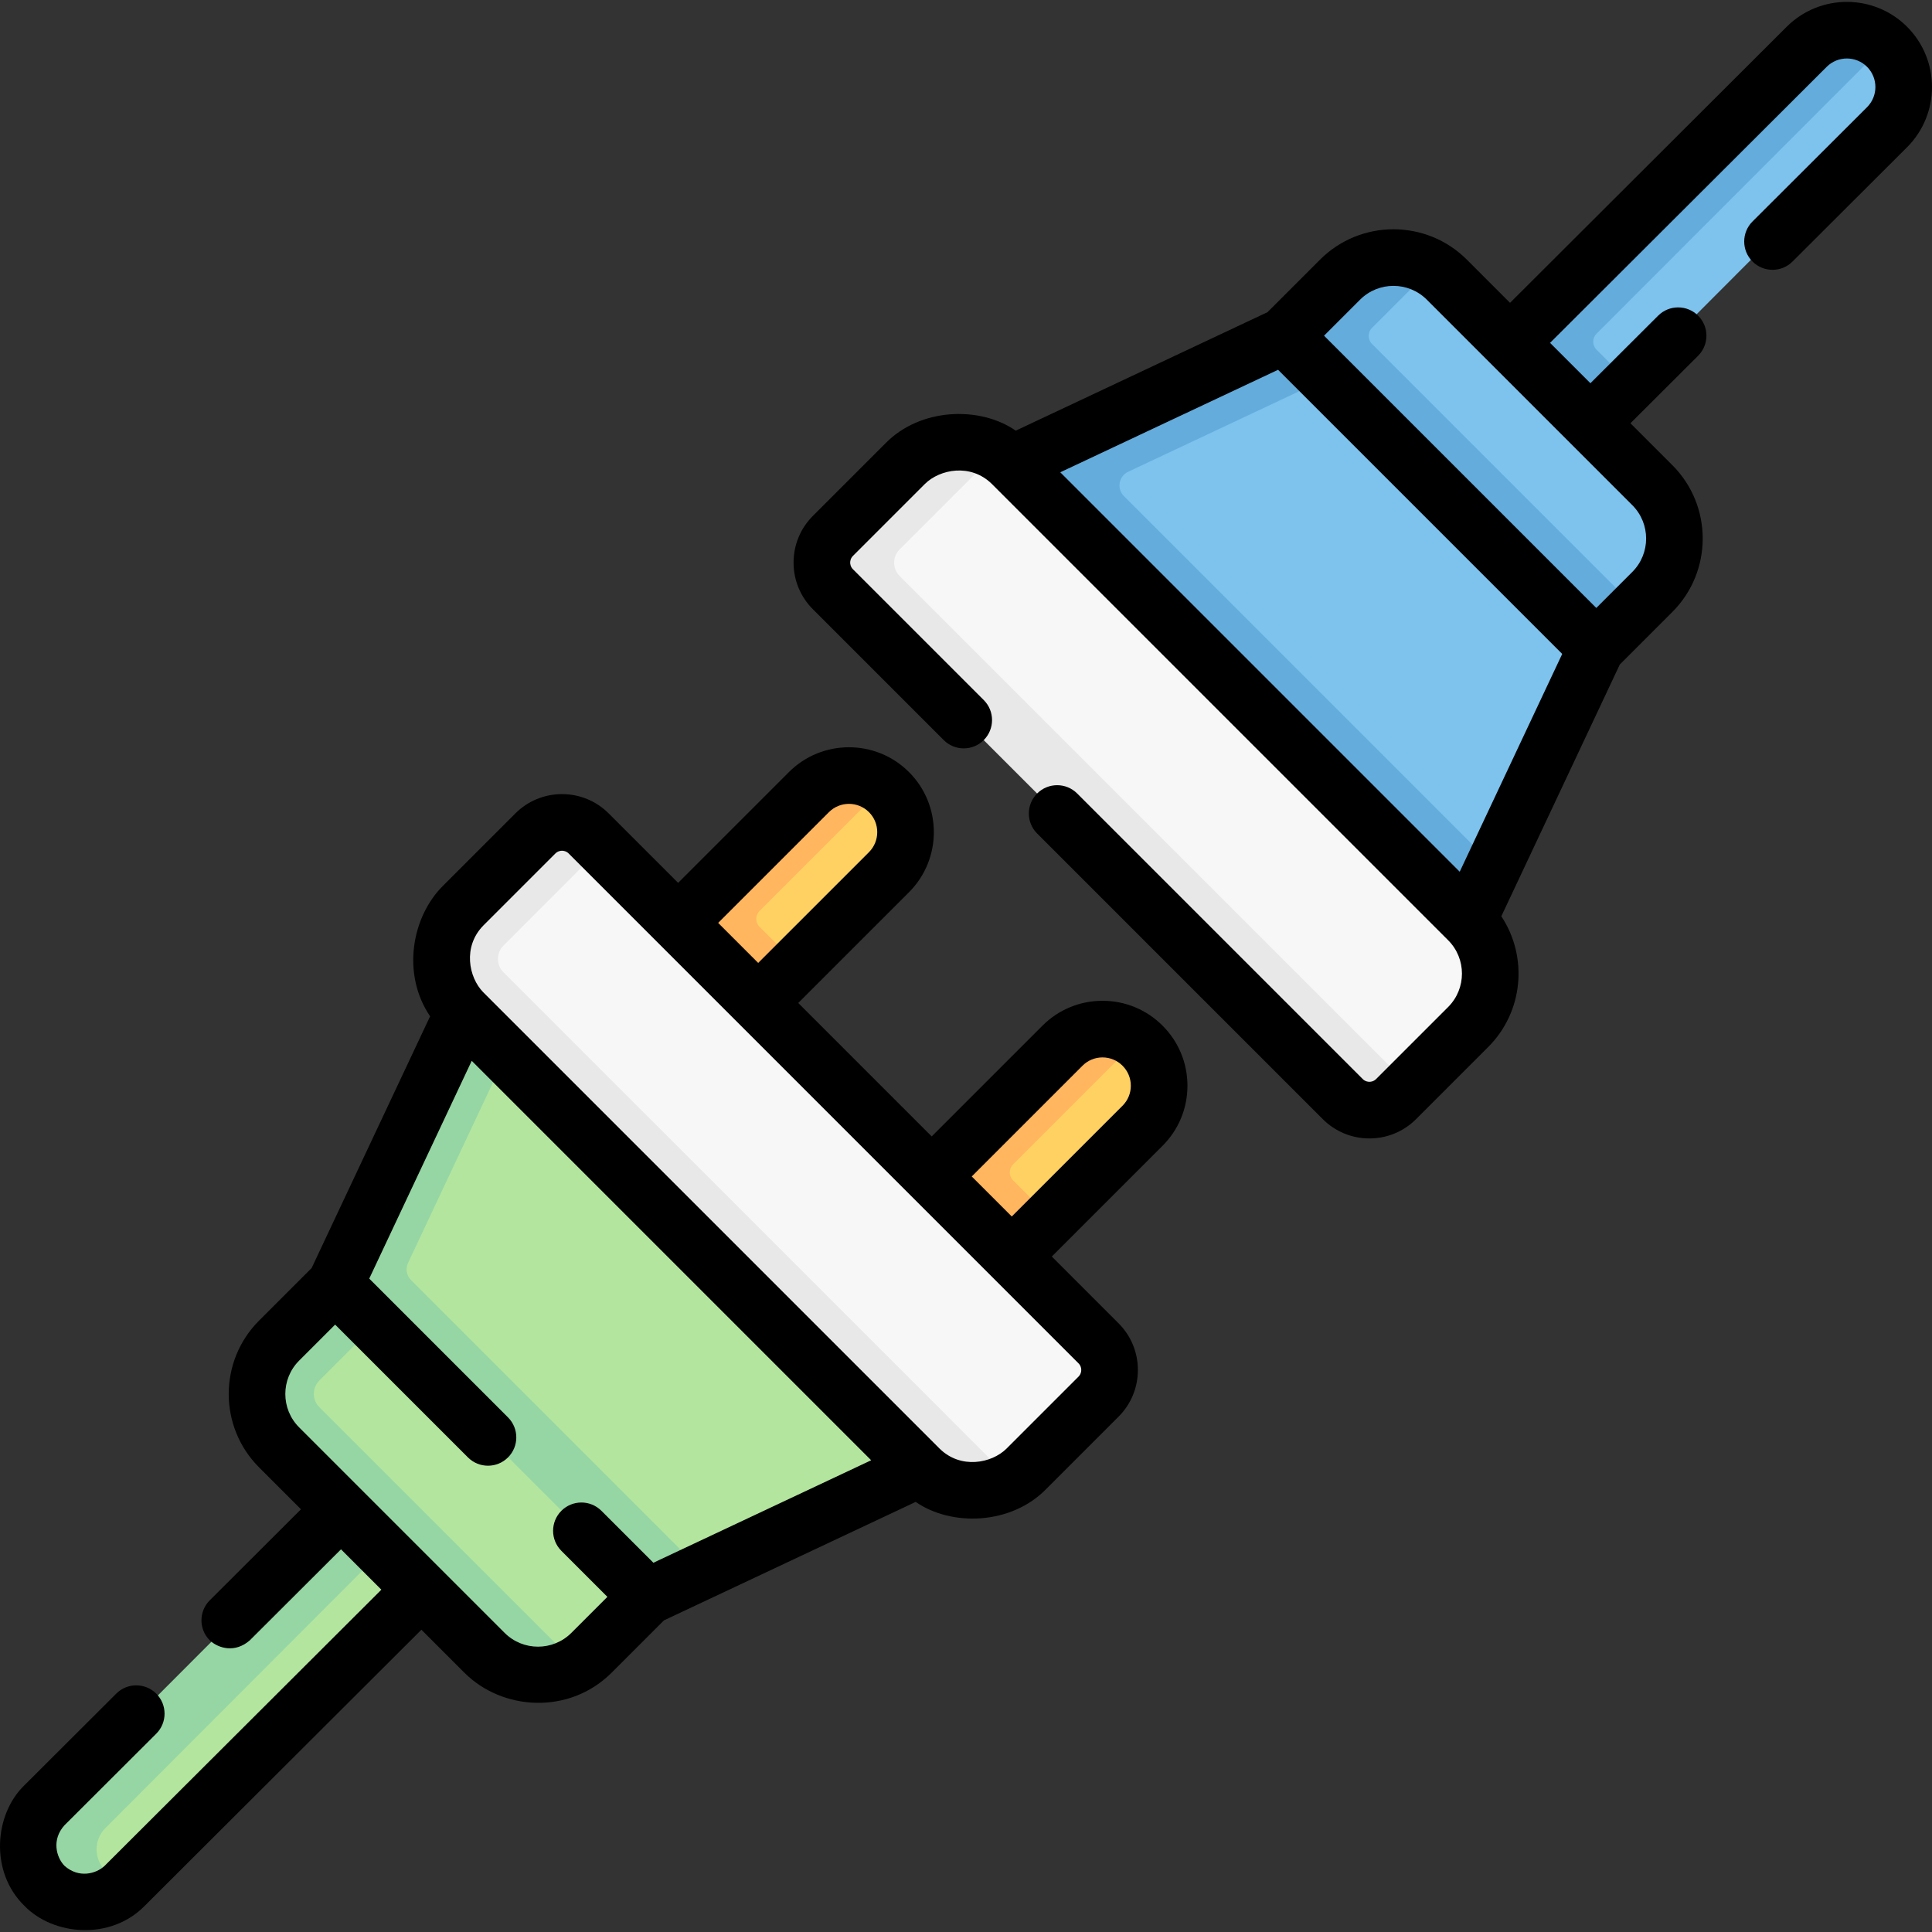 <svg id="Capa_1" enable-background="new 0 0 512 512" height="512" viewBox="0 0 512 512" width="512" xmlns="http://www.w3.org/2000/svg"><rect x="0" y="0" width="512" height="512" fill="#333333" stroke="none"/><g><g><path d="m422.98 171.749-27.15 57.695-9.759 11.462-117.947-117.947 38.734-14.611 33.391-19.33 42.549 37.543z" fill="#7dc3ee"/><path d="m340.246 89.022-72.12 33.94 58.162 67.599 62.748 53.311 6.79-14.43-97.976-97.976c-1.959-1.959-1.382-5.268 1.125-6.448l52.541-24.727-.207-8.114z" fill="#64acdc"/><path d="m415.448 114.933 16.231-13.679 67.848-67.985c5.875-5.888 5.865-15.422-.023-21.299-5.888-5.875-15.468-4.49-21.343 1.398l-80.045 82.215z" fill="#7dc3ee"/><path d="m369.947 290.25 3.534-2.534 15.558-15.558c7.81-7.81 7.81-20.474 0-28.284l-120.915-120.915c-1.222-1.222-2.562-2.253-3.985-3.092-7.669-4.527-17.711-1.497-24.3 5.092l-18.092 17.092c-3.905 3.905-3.905 10.237 0 14.142l134.058 134.057c3.905 3.906 10.237 3.906 14.142 0z" fill="#f8f7f7"/><path d="m239.836 122.962-19.09 19.09c-3.9 3.9-3.9 10.24 0 14.14l135.06 135.06c3.9 3.9 10.24 3.9 14.14 0l3.53-3.54-135.054-135.055c-1.953-1.953-1.953-5.118 0-7.071l25.714-25.714c-7.67-4.53-17.71-3.5-24.3 3.09z" fill="#e8e8e8"/><path d="m499.496 11.962-76.398 76.472c-1.171 1.172-1.17 3.07.001 4.242l8.577 8.577-14.94 14.97-20.29-22.3 81.76-81.93c5.87-5.881 15.4-5.901 21.29-.031z" fill="#64acdc"/><path d="m437.829 156.9-4.243 4.243-14.058 7.156-77.447-77.447 13.313-13.652c6.591-6.591 16.342-10.651 24.012-6.118 1.419.839 2.757 1.868 3.976 3.087l54.447 54.447c7.811 7.81 7.811 20.474 0 28.284z" fill="#7dc3ee"/><path d="m355.096 74.172-14.85 14.85 82.73 82.73 10.61-10.61-69.999-69.999c-1.172-1.172-1.172-3.071 0-4.243l15.819-15.819c-7.67-4.529-17.72-3.499-24.31 3.091z" fill="#64acdc"/><g><path d="m280.607 278.582-32.826 33.337 18.574 18.574 11.317-8.487 24.393-24.393c5.858-5.858 5.858-15.355 0-21.213-.238-.238-.483-.467-.733-.686-5.892-5.161-15.106-2.751-20.725 2.868z" fill="#ffd163"/><path d="m291.456 272.012c-3.84 0-7.67 1.46-10.6 4.39l-36.098 36.088 21.21 21.22 11.698-11.708-9.189-9.189c-1.172-1.172-1.172-3.071 0-4.243l32.849-32.849c-2.82-2.479-6.34-3.709-9.87-3.709z" fill="#ffb65f"/></g><g><path d="m213.43 211.406-32.826 33.337 18.574 18.574 11.317-8.486 24.393-24.393c5.858-5.858 5.858-15.355 0-21.213-.238-.238-.483-.467-.733-.686-5.892-5.163-15.105-2.753-20.725 2.867z" fill="#ffd163"/><path d="m224.279 204.835c-3.84 0-7.67 1.46-10.6 4.39l-36.098 36.088 21.21 21.22 11.698-11.708-9.189-9.189c-1.172-1.172-1.172-3.071 0-4.243l32.849-32.849c-2.819-2.479-6.34-3.709-9.87-3.709z" fill="#ffb65f"/></g><g><path d="m96.12 397.705-82.194 81.303c-2.933 2.94-4.4 6.789-4.4 10.638 0 3.86.175 5.76 3.123 8.702 5.665 5.653 14.407 7.681 20.317 2.443.232-.206.46-.42.682-.643l82.073-82.24z" fill="#b3e59f"/><path d="m94.726 396.312 10.46 10.77-77.253 77.372c-3.12 3.125-3.118 8.187.004 11.309l5.029 5.029c-5.91 5.24-14.95 5.04-20.62-.62-2.95-2.94-4.42-6.8-4.42-10.66 0-3.85 1.47-7.7 4.4-10.64z" fill="#95d6a4"/><path d="m75.458 355.178 14.61-13.588 45.241 39.439 36.295 42.097-14.849 14.849c-1.222 1.222-2.563 2.253-3.985 3.092-7.669 4.527-17.425 1.955-24.014-4.634l-53.298-52.971c-7.81-7.81-7.81-20.473 0-28.284z" fill="#b3e59f"/><path d="m88.876 340.392-14.85 14.85c-7.81 7.81-7.81 20.48 0 28.29l54.44 54.44c6.59 6.59 16.63 7.62 24.3 3.09l-68.14-68.14c-1.27-1.27-1.46-2.76-1.46-3.54 0-.77.19-2.26 1.46-3.53l14.85-14.86-1.273-6.218z" fill="#95d6a4"/><path d="m91.054 340.392 34.472-69.41 59.145 51.069 59.058 67.134-57.7 27.153-13.614 5.202z" fill="#b3e59f"/><path d="m122.816 268.272-33.94 72.12 82.73 82.73 14.42-6.79-77.102-77.102c-1.193-1.193-1.509-3.005-.791-4.531l25.953-55.156-3.202-7.449z" fill="#95d6a4"/><path d="m141.905 222.893-17.092 17.092c-7.81 7.81-7.81 20.474 0 28.284l119.915 119.915c6.59 6.59 15.635 8.62 23.305 4.089 1.42-.839 2.759-1.869 3.98-3.089l19.092-19.092c3.905-3.905 3.905-10.237 0-14.142l-131.529-131.528-3.529-1.529c-3.905-3.905-10.237-3.905-14.142 0z" fill="#f8f7f7"/><path d="m141.906 220.892-19.09 19.09c-7.81 7.81-7.81 20.48 0 28.29l120.91 120.91c6.59 6.59 16.64 7.62 24.31 3.09l-134.62-134.61c-1.27-1.27-1.46-2.76-1.46-3.53 0-.78.19-2.27 1.46-3.54l26.16-26.17-3.53-3.53c-3.9-3.9-10.24-3.9-14.14 0z" fill="#e8e8e8"/></g></g><g><path d="m292.178 265.219c-6.012 0-11.664 2.342-15.915 6.592l-29.354 29.354-35.367-35.367 29.355-29.354c8.775-8.776 8.775-23.054 0-31.83s-23.054-8.776-31.83 0l-29.355 29.354-18.391-18.391c-3.306-3.306-7.702-5.127-12.379-5.127-4.676 0-9.072 1.821-12.378 5.127l-19.098 19.098c-8.385 8.265-11.078 23.48-3.483 34.655l-31.395 66.713-13.928 13.928c-10.726 10.726-10.726 28.178 0 38.903l11.103 11.103-24.171 24.119c-2.933 2.927-2.938 7.677-.011 10.61 2.342 2.165 6.714 3.41 10.61.011l24.182-24.131 10.696 10.696-73.314 73.158c-2.257 2.149-6.888 3.42-10.696-.012-2.148-2.254-3.421-6.891.012-10.695l24.337-24.285c2.933-2.927 2.938-7.677.011-10.61-2.927-2.932-7.677-2.938-10.61-.011l-24.338 24.286c-7.992 7.705-9.229 22.932-.035 31.916 7.703 7.991 22.935 9.23 31.916.035l73.327-73.169 11.446 11.446c10.02 9.97 27.64 11.154 38.903 0l13.928-13.928 66.713-31.395c9.482 6.594 25.389 6.106 34.655-3.484l19.098-19.098c3.306-3.306 5.127-7.702 5.127-12.378s-1.821-9.072-5.127-12.379l-17.684-17.684 29.354-29.354c4.251-4.251 6.593-9.904 6.593-15.915s-2.342-11.664-6.592-15.915c-4.251-4.25-9.903-6.592-15.915-6.592zm-72.502-49.995c2.926-2.925 7.686-2.925 10.61 0 2.925 2.925 2.925 7.685 0 10.61l-29.355 29.354-10.61-10.61zm-70.901 195.765 12.192 12.192-9.549 9.549c-4.876 4.876-12.808 4.876-17.684 0l-54.465-54.465c-4.875-4.876-4.875-12.808 0-17.684l9.549-9.549 35.2 35.2c2.93 2.93 7.68 2.93 10.61 0s2.93-7.68 0-10.61l-36.776-36.776 27.162-57.719 105.858 105.858-57.719 27.162-13.769-13.769c-2.93-2.93-7.68-2.93-10.61 0-2.929 2.931-2.929 7.681.001 10.611zm137.769-47.931c0 .387-.095 1.131-.733 1.768l-19.098 19.098c-3.95 3.886-12.094 5.471-17.684 0l-120.953-120.954c-3.886-3.951-5.471-12.094 0-17.684l19.098-19.098c.637-.637 1.381-.732 1.768-.732s1.131.095 1.769.732l135.101 135.102c.638.637.732 1.381.732 1.768zm10.939-70.027-29.354 29.354-10.61-10.61 29.355-29.354c1.417-1.417 3.301-2.197 5.304-2.197 2.004 0 3.888.781 5.305 2.198 1.416 1.417 2.197 3.301 2.197 5.304.001 2.004-.78 3.888-2.197 5.305z"/><path d="m505.418 7.117c-8.793-8.81-23.109-8.823-31.916-.034l-73.326 73.169-11.446-11.447c-10.726-10.727-28.179-10.725-38.903 0l-13.928 13.928-66.715 31.395c-9.482-6.594-25.389-6.106-34.654 3.484l-19.098 19.098c-3.306 3.306-5.127 7.702-5.127 12.378s1.821 9.072 5.127 12.379l34.666 34.666c2.929 2.929 7.68 2.93 10.61 0s2.93-7.68 0-10.61l-34.666-34.666c-.637-.637-.732-1.381-.732-1.769 0-.387.095-1.131.732-1.768l19.098-19.098c3.95-3.886 12.093-5.471 17.683 0l120.955 120.954c4.875 4.876 4.875 12.809.001 17.684l-19.1 19.099c-.637.637-1.38.732-1.767.732s-1.131-.095-1.768-.732l-75.679-75.679c-2.931-2.93-7.68-2.93-10.611 0-2.93 2.93-2.93 7.68 0 10.61l75.679 75.679c3.307 3.306 7.703 5.127 12.379 5.127s9.072-1.821 12.377-5.127l19.1-19.099c9.4-9.402 10.559-23.97 3.48-34.648l31.396-66.719 13.929-13.929c10.725-10.726 10.725-28.178 0-38.903l-11.103-11.103 17.931-17.892c2.933-2.927 2.938-7.677.011-10.61-2.928-2.933-7.678-2.937-10.61-.011l-17.942 17.903-10.695-10.695 73.315-73.158c2.953-2.944 7.751-2.939 10.696.012 2.945 2.952 2.939 7.751-.013 10.696l-30.346 30.28c-2.933 2.927-2.937 7.677-.011 10.61 2.927 2.934 7.677 2.937 10.61.012l30.346-30.281c8.809-8.791 8.825-23.109.035-31.917zm-224.436 118.043 57.718-27.162 75.302 75.302-27.161 57.718zm151.602 26.404-9.549 9.549-72.149-72.149 9.549-9.549h.001c4.876-4.876 12.809-4.875 17.683 0l54.465 54.465c4.876 4.876 4.876 12.808 0 17.684z"/></g></g></svg>